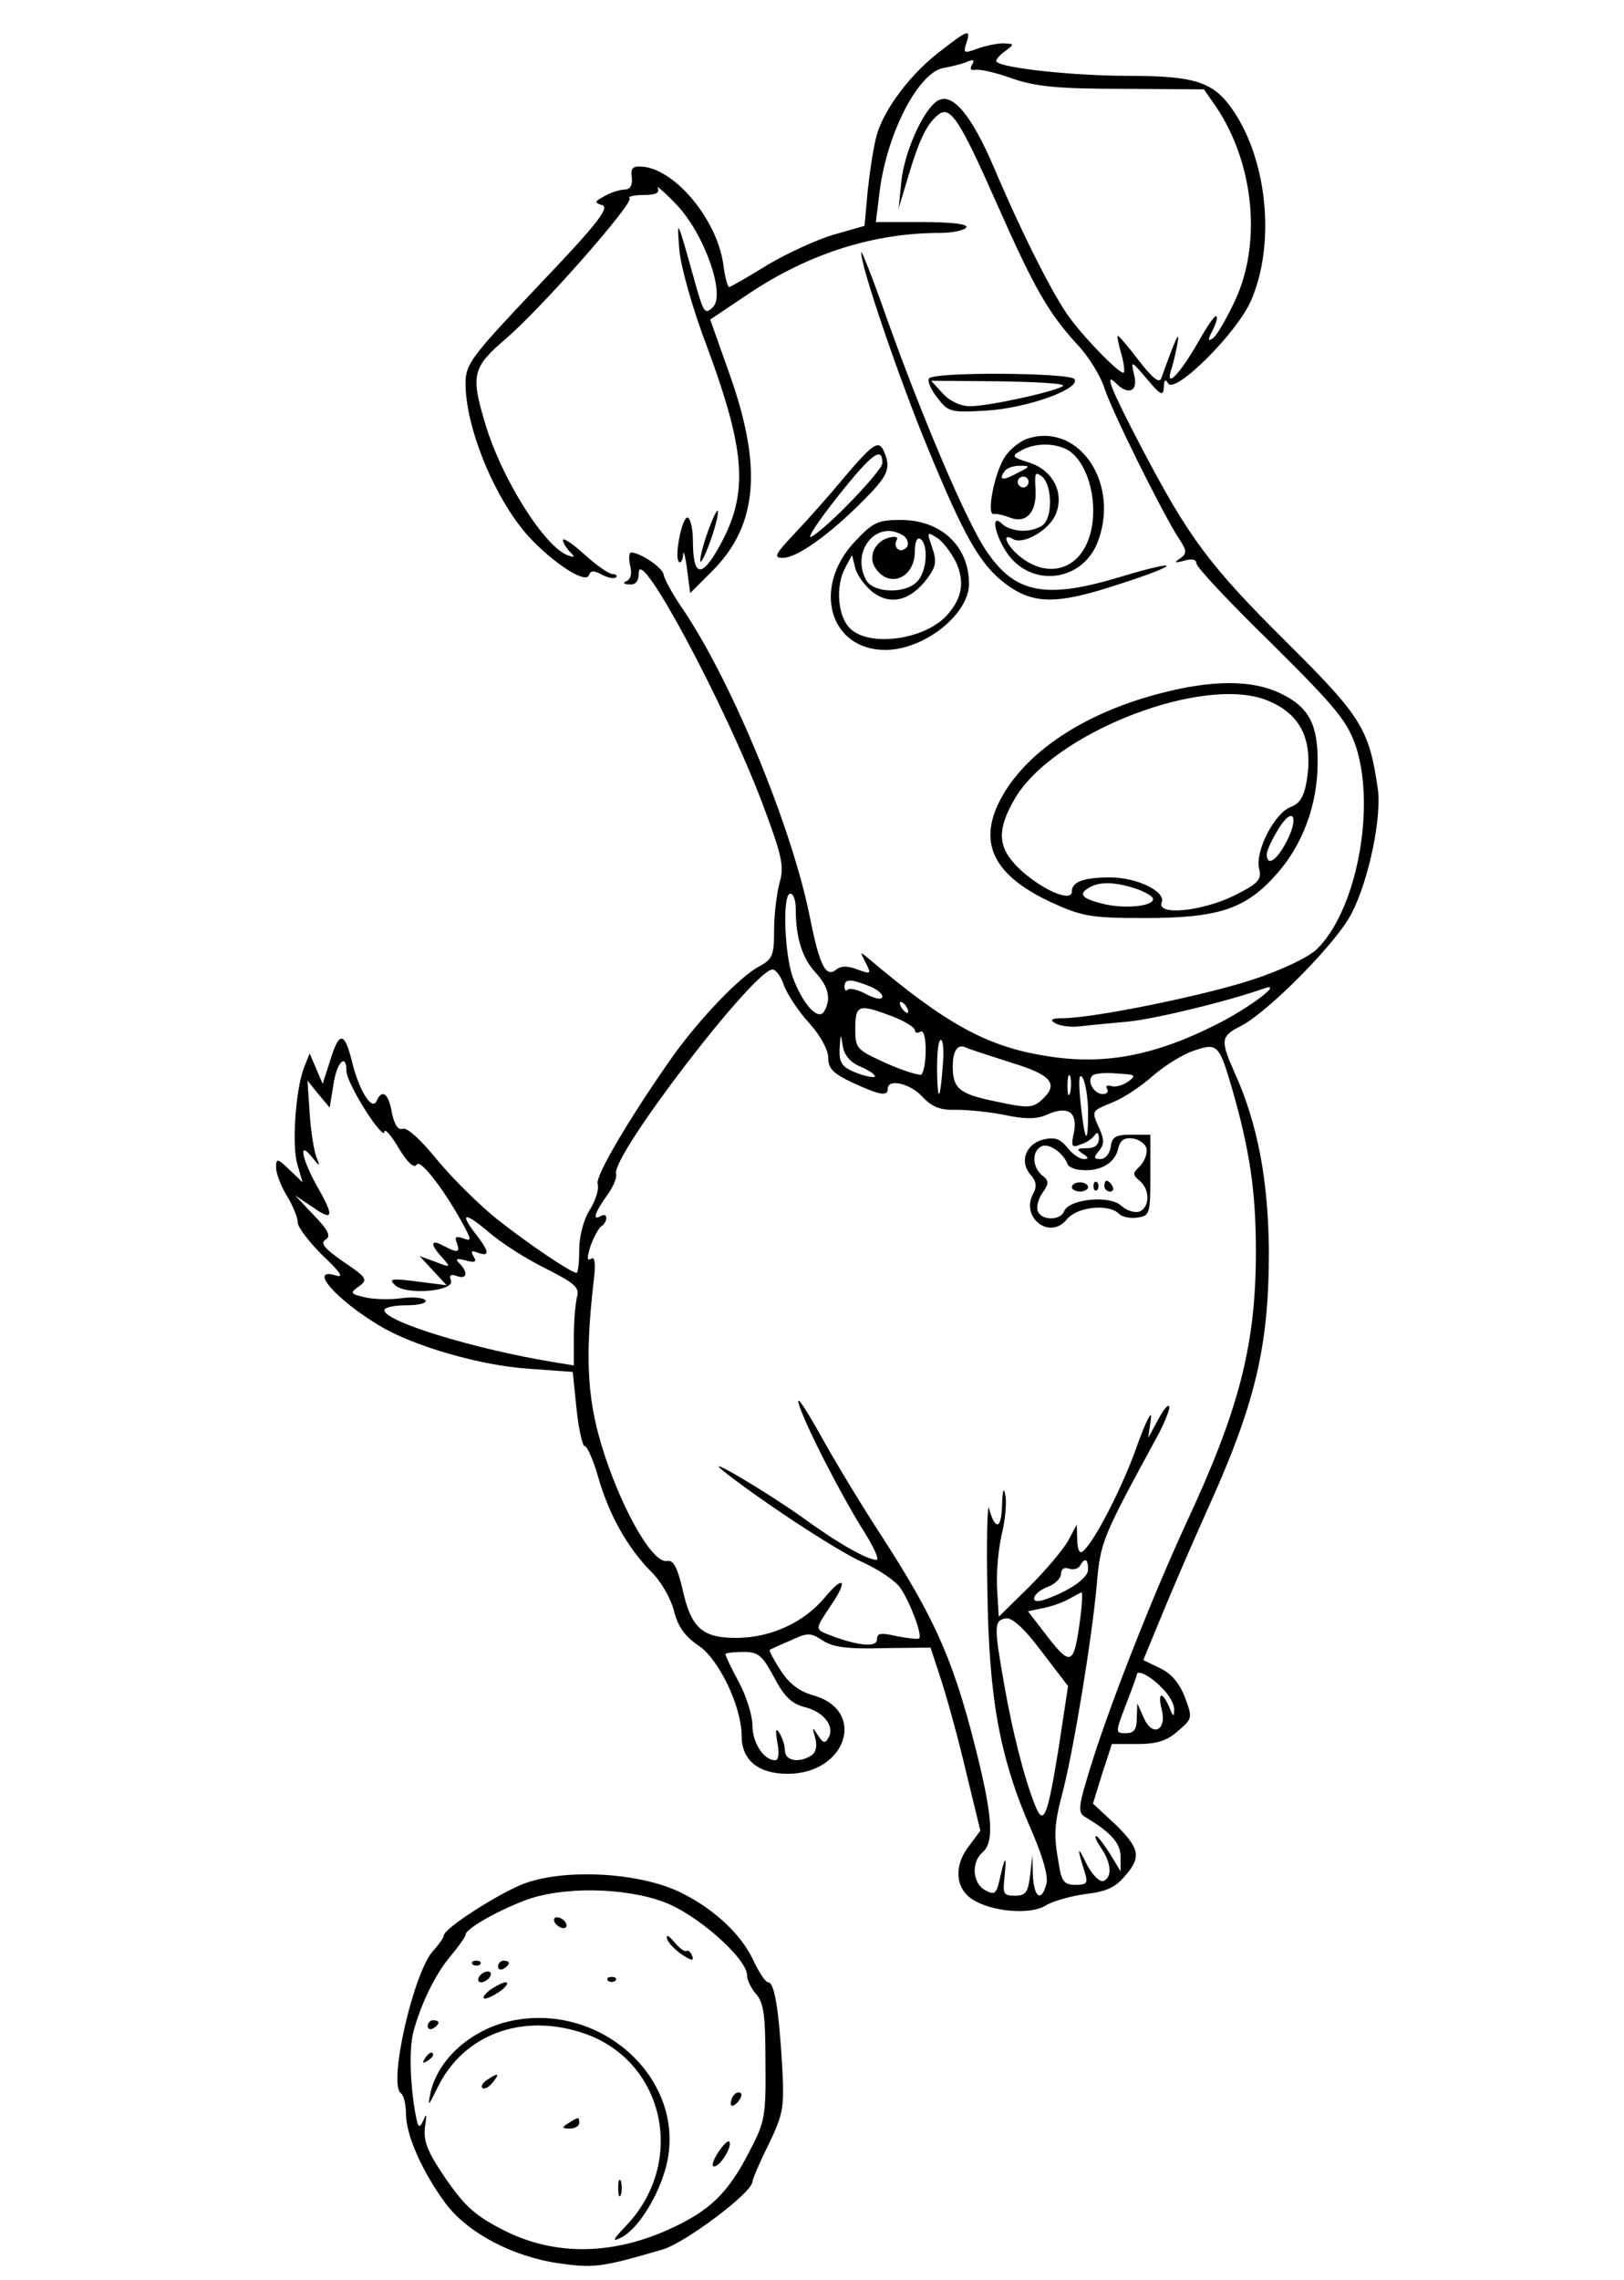 <?xml version="1.0" standalone="no"?>
<!DOCTYPE svg PUBLIC "-//W3C//DTD SVG 20010904//EN"
 "http://www.w3.org/TR/2001/REC-SVG-20010904/DTD/svg10.dtd">
<svg version="1.0" xmlns="http://www.w3.org/2000/svg"
 width="300pt" height="421pt" viewBox="0 0 300 421"
 preserveAspectRatio="xMidYMid meet">
<g transform="translate(0,421) scale(0.1,-0.1)"
fill="#000000" stroke="none">
<path d="M1739 4117 c-55 -41 -105 -107 -119 -155 -6 -20 -13 -67 -17 -103
l-6 -66 -56 -16 c-31 -9 -86 -34 -123 -56 -37 -23 -69 -41 -71 -41 -3 0 -8 19
-11 43 -12 81 -86 171 -146 179 -21 2 -25 -1 -23 -19 2 -15 -3 -23 -13 -23 -8
0 -25 -5 -37 -12 -19 -10 -20 -12 -4 -17 13 -5 -11 -36 -118 -148 -125 -132
-135 -145 -135 -181 0 -82 54 -213 116 -282 45 -49 106 -89 112 -72 3 9 9 9
24 1 11 -6 22 -8 26 -5 3 3 0 6 -6 6 -7 0 -30 16 -52 36 -22 20 -40 32 -40 27
0 -5 6 -15 13 -22 10 -10 9 -11 -5 -6 -43 17 -122 142 -152 244 -27 90 -23
103 40 157 66 57 235 249 227 258 -4 3 8 6 26 6 23 0 30 4 26 13 -4 6 11 -6
33 -29 52 -53 93 -167 69 -191 -14 -14 -17 -11 -31 38 -36 129 -36 129 -31 67
3 -32 25 -110 51 -178 74 -200 78 -276 17 -379 -29 -49 -43 -42 -43 21 0 20
-4 39 -9 42 -10 7 -26 -72 -17 -81 3 -4 7 2 8 13 0 10 4 -1 7 -26 l6 -45 43
43 c82 84 91 191 28 366 l-34 96 73 49 c110 73 229 111 352 111 23 0 45 5 48
10 4 6 -25 10 -81 10 l-86 0 7 57 c14 110 74 224 121 228 10 2 28 6 38 10 14
6 17 5 12 -4 -5 -8 -3 -11 5 -10 8 2 39 -5 69 -16 44 -15 85 -19 205 -19 l149
-1 23 -33 c70 -105 84 -252 34 -358 -16 -34 -34 -65 -41 -69 -9 -6 -9 -2 0 15
6 12 10 24 7 26 -3 3 -18 -20 -35 -50 -33 -57 -59 -84 -49 -50 4 11 9 33 12
49 5 28 -2 14 -30 -64 -4 -9 -17 2 -41 33 -19 25 -37 46 -39 46 -2 0 1 -14 6
-32 5 -17 7 -33 5 -36 -5 -5 -67 57 -99 100 -29 38 -87 152 -141 279 -42 98
-77 139 -104 123 -26 -16 -61 -93 -67 -149 l-5 -50 18 60 c20 67 34 96 55 113
22 18 39 -7 108 -163 69 -156 95 -202 149 -261 21 -22 43 -58 50 -80 13 -41
106 -229 137 -277 16 -24 16 -29 3 -38 -12 -8 -10 -9 8 -4 14 4 22 2 22 -5 0
-7 62 -73 139 -148 121 -120 140 -144 156 -191 37 -115 0 -304 -73 -374 -16
-15 -66 -39 -122 -57 -90 -29 -291 -70 -348 -70 -20 0 -23 -3 -13 -9 8 -5 28
-8 45 -6 17 2 59 6 92 9 53 6 181 37 249 61 38 13 -27 -36 -89 -67 -113 -57
-207 -75 -311 -58 -111 17 -187 59 -329 179 -18 15 -18 15 -7 -6 11 -22 10
-22 -15 -13 -18 7 -30 7 -39 0 -19 -16 -31 6 -49 97 -33 165 -142 429 -231
563 -21 30 -38 61 -39 69 -2 13 -42 40 -60 41 -4 0 -5 -11 -2 -24 4 -15 1 -26
-7 -29 -7 -3 -5 -6 6 -6 11 -1 17 6 17 21 0 55 160 -244 229 -427 36 -96 40
-115 31 -145 -5 -19 -10 -58 -10 -87 0 -47 -3 -54 -27 -67 -35 -18 -109 -95
-160 -166 -79 -112 -144 -222 -139 -236 3 -8 -3 -29 -14 -47 -12 -18 -20 -50
-20 -74 0 -24 -2 -43 -5 -43 -10 0 -90 54 -148 100 -31 25 -80 73 -109 108
-30 37 -56 61 -64 58 -9 -3 -15 7 -20 29 -6 36 -18 45 -28 23 -8 -21 -33 18
-46 73 -14 56 -24 55 -41 -2 l-13 -40 -12 28 -12 28 -10 -25 c-16 -41 -23
-143 -13 -179 l10 -34 -24 23 c-23 22 -25 22 -25 4 0 -10 9 -34 20 -52 11 -18
20 -40 20 -49 0 -9 21 -36 46 -61 32 -30 40 -42 25 -37 -53 16 -1 -44 79 -92
62 -38 187 -74 275 -80 l83 -6 7 -68 c4 -38 11 -69 15 -69 5 0 16 -26 25 -57
20 -70 54 -130 97 -174 19 -18 37 -50 43 -73 7 -29 20 -47 45 -64 38 -25 80
-113 80 -167 0 -45 31 -70 85 -70 109 0 147 117 47 145 -25 7 -44 21 -60 46
-13 20 -22 37 -20 38 2 1 19 9 38 17 32 15 37 15 60 0 18 -12 46 -16 111 -14
l88 1 20 -61 c11 -34 32 -110 46 -170 l26 -107 -20 -27 c-29 -36 -27 -78 4
-99 36 -24 109 -30 137 -12 13 8 45 17 73 21 37 4 55 12 72 32 32 36 29 52
-17 97 l-41 38 17 55 18 55 47 0 c36 0 55 6 75 24 27 23 27 24 13 62 -10 26
-25 44 -46 54 l-31 15 33 80 c18 44 55 130 82 190 92 202 117 307 117 485 -1
131 -21 237 -64 331 -26 59 -25 66 13 85 51 27 177 154 204 208 32 62 56 179
48 231 -16 110 -31 133 -169 270 -142 141 -180 192 -268 360 -57 109 -69 140
-46 117 23 -23 41 -14 33 16 -6 27 -6 27 24 -8 25 -30 30 -32 31 -15 0 14 3
16 8 7 13 -20 127 93 153 153 45 103 31 257 -33 351 -36 53 -70 64 -195 64
-98 0 -231 14 -242 26 -3 2 4 11 15 19 19 14 18 14 -3 15 -12 0 -34 -5 -48
-10 -24 -9 -26 -8 -20 10 9 27 4 26 -46 -13z m-269 -1586 c0 -52 12 -90 36
-116 25 -27 30 -50 16 -73 -11 -17 -40 15 -58 65 -15 44 -19 153 -4 153 6 0
10 -13 10 -29z m-22 -140 c6 -16 26 -47 46 -69 21 -23 36 -50 36 -65 0 -20 9
-29 45 -46 50 -23 65 -26 65 -11 0 19 41 10 64 -15 18 -19 33 -25 62 -24 22 0
63 -4 92 -10 37 -8 59 -7 76 1 38 17 57 5 50 -32 -6 -27 -4 -30 12 -23 11 3
22 11 26 17 5 7 8 4 8 -6 0 -12 -8 -18 -22 -18 -19 0 -20 -2 -8 -10 11 -7 12
-10 2 -10 -8 0 -22 10 -31 22 -13 16 -24 19 -44 14 -32 -8 -44 -41 -24 -64 11
-12 13 -22 6 -35 -25 -44 30 -88 62 -48 19 23 77 29 96 10 6 -6 21 -9 34 -7
23 3 24 7 24 78 l0 75 -35 0 c-29 0 -36 -4 -38 -22 -2 -13 -10 -23 -19 -23
-13 0 -13 3 -3 15 10 12 10 21 1 41 -15 34 -16 32 25 49 20 8 53 30 74 49 21
18 54 39 75 46 44 15 47 12 71 -70 32 -111 44 -188 44 -300 0 -174 -31 -293
-130 -505 -58 -126 -132 -312 -170 -430 -29 -92 -30 -101 -15 -110 47 -28 65
-48 65 -73 l0 -27 -20 33 c-11 17 -22 32 -25 32 -4 0 1 -10 9 -22 19 -27 21
-55 4 -61 -7 -2 -21 12 -31 32 -17 35 -18 31 -3 -16 6 -20 4 -23 -17 -23 -21
0 -26 6 -31 38 -10 56 -9 72 8 137 20 79 53 279 62 379 7 80 9 85 114 278 11
21 20 43 20 50 -1 7 -10 -3 -20 -22 l-19 -35 5 35 c3 19 -8 -1 -24 -45 -27
-79 -84 -189 -103 -200 -5 -4 -9 6 -9 22 l-1 28 -16 -30 c-9 -16 -41 -54 -72
-85 l-56 -55 -3 50 c-2 28 2 73 8 100 7 28 10 61 7 75 -3 16 -5 8 -6 -20 -1
-44 -13 -46 -24 -5 -3 11 -5 -59 -3 -155 3 -198 23 -307 82 -441 20 -46 31
-84 27 -97 -9 -35 -23 -26 -25 16 l-1 37 -4 -37 c-4 -32 -8 -38 -28 -38 -22 0
-23 3 -19 38 4 40 0 35 -10 -11 -6 -24 -9 -26 -26 -17 -24 13 -26 52 -5 70 20
17 19 58 -5 160 -45 187 -78 265 -186 431 -37 57 -87 140 -111 184 -25 44 -41
69 -38 55 9 -35 79 -171 120 -236 19 -30 30 -54 24 -54 -17 0 -72 31 -139 80
-65 46 -183 116 -145 85 65 -52 213 -150 260 -170 30 -14 61 -35 69 -48 18
-27 40 -86 34 -92 -2 -2 -20 0 -41 4 -30 7 -37 6 -37 -6 0 -15 -35 -12 -87 8
-28 11 -28 10 2 55 32 47 24 57 -11 15 -38 -46 -99 -74 -160 -75 -66 -1 -87
17 -103 89 -10 42 -17 55 -29 53 -25 -5 -78 85 -114 192 -33 99 -38 176 -22
319 5 38 3 52 -4 47 -8 -5 -8 2 -1 24 6 16 15 33 20 36 5 3 9 10 9 15 0 6 -4
7 -10 4 -16 -10 -12 5 10 36 12 16 20 34 18 42 -8 34 255 377 289 377 6 0 16
-13 21 -29z m156 -1 c14 -5 26 -14 26 -20 0 -6 -11 -5 -29 4 -16 9 -31 12 -35
9 -3 -4 -6 -1 -6 5 0 15 11 15 44 2z m71 -40 c3 -5 4 -10 1 -10 -3 0 -8 5 -11
10 -3 6 -4 10 -1 10 3 0 8 -4 11 -10z m-28 -16 c24 -9 43 -21 43 -26 0 -5 5
-6 10 -3 6 4 10 -10 10 -34 0 -22 -4 -42 -8 -45 -4 -2 -34 7 -65 21 -55 25
-57 27 -57 64 0 44 6 46 67 23z m-56 -94 c16 -7 27 -15 25 -18 -3 -2 -19 1
-36 8 -25 10 -30 18 -29 44 2 29 2 29 6 4 3 -17 14 -30 34 -38z m151 8 c-5
-71 -10 -77 -11 -15 0 31 2 57 7 57 4 0 6 -19 4 -42z m126 0 c76 -23 89 -40
55 -70 -16 -14 -26 -14 -82 -2 -69 14 -81 24 -81 65 0 29 9 42 24 35 6 -3 44
-15 84 -28z m-1228 -16 c0 -10 16 -42 35 -72 19 -30 35 -48 35 -40 0 8 12 -5
26 -29 17 -28 29 -39 34 -31 7 11 56 -54 90 -119 11 -21 10 -23 -5 -17 -13 4
-16 2 -11 -9 6 -18 2 -19 -25 -5 -24 13 -25 3 -2 -22 16 -18 16 -19 -12 -8
l-30 11 25 -27 25 -27 -55 7 c-47 6 -53 5 -40 -7 21 -19 111 -11 103 9 -4 10
0 12 11 8 19 -7 21 7 5 23 -9 9 -6 10 11 6 18 -5 21 -3 15 7 -6 10 -4 12 8 7
22 -8 21 2 -3 33 -32 41 -23 44 23 5 23 -20 70 -50 105 -67 53 -27 63 -35 58
-52 -3 -12 -6 -45 -6 -74 l0 -53 -37 6 c-146 24 -313 75 -313 96 0 5 18 9 41
9 22 0 38 4 35 9 -3 5 -24 7 -45 4 -22 -3 -52 -2 -68 2 -26 6 -27 8 -10 20 17
12 15 16 -28 45 -35 24 -44 35 -34 41 11 6 6 17 -21 45 l-35 37 33 -22 c38
-27 40 -17 7 40 -28 51 -34 84 -9 53 15 -19 16 -19 8 1 -4 11 -10 47 -12 80
l-4 60 20 -25 21 -25 7 43 c6 41 24 59 24 24z m1337 -39 c-3 -10 -5 -4 -5 12
0 17 2 24 5 18 2 -7 2 -21 0 -30z m33 -37 c0 -64 -6 -56 -14 19 -4 41 -3 55 4
45 5 -8 10 -37 10 -64z m74 57 c-10 -7 -24 -11 -32 -8 -7 2 -10 0 -7 -5 3 -6
0 -10 -8 -10 -16 0 -30 24 -19 34 3 4 23 6 45 4 35 -2 37 -3 21 -15z m34 -124
c2 -9 -4 -23 -12 -32 -14 -13 -14 -16 -1 -27 20 -16 19 -49 0 -57 -9 -3 -24 2
-34 11 -22 20 -96 12 -105 -10 -7 -18 -42 -18 -49 0 -3 7 1 23 9 34 12 17 12
22 -1 32 -19 16 -19 46 0 54 14 5 39 -13 47 -33 1 -5 12 -10 23 -11 35 -4 63
11 70 37 4 18 11 23 28 21 12 -2 23 -10 25 -19z m-108 -777 c0 -16 -37 -41
-82 -56 -28 -9 -21 13 7 24 14 5 25 16 25 24 0 9 6 13 14 10 8 -3 17 -1 21 5
9 16 15 13 15 -7z m-15 -94 c-11 -82 -17 -85 -59 -31 l-37 48 28 6 c16 3 38
11 48 17 11 6 22 12 23 12 2 0 1 -24 -3 -52z m-39 -233 c-21 -130 -28 -148
-44 -108 -20 50 -42 137 -57 223 -19 108 -19 118 3 122 11 2 33 -17 66 -61
l49 -64 -17 -112z m-526 128 c19 -36 33 -49 57 -55 36 -9 56 -37 43 -57 -6
-11 -10 -9 -19 5 -11 17 -11 16 -5 -5 4 -15 1 -27 -7 -32 -23 -15 -49 -10 -49
9 0 9 -5 24 -10 32 -7 11 -8 6 -4 -17 4 -21 2 -33 -4 -33 -21 0 -42 32 -42 64
0 18 -11 54 -25 80 -14 26 -25 49 -25 52 0 2 15 4 33 4 28 0 35 -6 57 -47z
m715 -18 c14 -13 25 -32 24 -42 0 -14 -2 -13 -9 5 -13 30 -22 28 -14 -4 10
-39 -17 -52 -33 -16 l-12 27 -1 -27 c0 -21 -5 -28 -20 -28 -20 0 -20 0 0 53
11 28 20 53 20 55 0 10 25 -2 45 -23z"/>
<path d="M1980 2018 c0 -4 7 -8 15 -8 8 0 15 4 15 8 0 5 -7 9 -15 9 -8 0 -15
-4 -15 -9z"/>
<path d="M2020 2020 c0 -7 3 -10 7 -7 3 4 3 10 0 14 -4 3 -7 0 -7 -7z"/>
<path d="M2040 2020 c0 -5 5 -10 11 -10 5 0 7 5 4 10 -3 6 -8 10 -11 10 -2 0
-4 -4 -4 -10z"/>
<path d="M1591 3744 c-2 -23 72 -239 124 -364 66 -160 95 -211 140 -246 52
-40 95 -41 208 -4 119 38 124 50 7 15 -139 -42 -195 -31 -248 48 -36 52 -119
248 -183 427 -26 74 -48 130 -48 124z"/>
<path d="M1716 3511 c-3 -5 4 -21 16 -36 20 -26 24 -27 92 -23 75 5 172 40
161 58 -8 12 -262 14 -269 1z m248 -13 c-6 -9 -136 -38 -172 -38 -17 0 -37 9
-50 23 l-22 24 124 -1 c68 -1 122 -4 120 -8z"/>
<path d="M1901 3401 c-13 -3 -33 -18 -43 -32 -20 -27 -37 -111 -22 -108 5 1
17 -2 28 -6 31 -13 51 8 49 50 -2 32 -1 35 12 25 18 -15 20 -71 3 -88 -7 -7
-24 -12 -38 -12 -14 0 -31 5 -38 12 -26 26 -11 -32 16 -63 47 -53 130 -39 158
26 45 108 -30 224 -125 196z m70 -21 c45 -25 64 -122 34 -179 -24 -46 -74 -55
-119 -20 -25 19 -38 47 -15 34 18 -12 67 16 79 45 17 40 -5 82 -49 96 -32 10
-33 12 -15 22 24 14 60 15 85 2z m-91 -43 c-27 -15 -36 -14 -25 2 3 6 16 11
28 11 21 0 21 -1 -3 -13z m20 -17 c0 -5 -4 -10 -10 -10 -5 0 -10 5 -10 10 0 6
5 10 10 10 6 0 10 -4 10 -10z"/>
<path d="M1559 3328 c-29 -35 -71 -82 -93 -105 -35 -37 -37 -43 -20 -43 26 0
84 41 147 104 47 47 53 60 41 90 -10 25 -19 20 -75 -46z m71 27 c0 -14 -102
-120 -131 -136 -10 -5 12 28 49 75 63 79 82 93 82 61z"/>
<path d="M1306 3224 c-9 -26 -14 -49 -12 -51 2 -2 11 17 20 43 9 26 14 49 12
51 -2 2 -11 -17 -20 -43z"/>
<path d="M1580 3211 c-81 -85 -48 -202 57 -201 71 1 153 66 153 122 0 70 -52
118 -126 118 -42 0 -51 -4 -84 -39z m89 10 c7 -5 10 -14 7 -20 -4 -6 -12 -9
-17 -5 -5 3 -6 10 -3 16 4 6 -1 8 -11 6 -27 -5 -42 -34 -29 -55 25 -41 74 -21
74 29 0 17 4 27 10 23 16 -10 12 -62 -6 -79 -22 -23 -81 -21 -94 3 -29 54 20
113 69 82z m97 -49 c16 -35 12 -65 -15 -96 -40 -47 -145 -62 -181 -26 -23 23
-27 79 -8 113 l12 22 6 -24 c3 -13 18 -33 33 -45 33 -24 69 -15 100 26 16 22
18 31 9 57 -10 29 -10 30 9 18 10 -6 26 -27 35 -45z"/>
<path d="M2144 2930 c-132 -34 -235 -99 -286 -179 -56 -89 -30 -154 84 -207
57 -26 73 -29 173 -29 137 0 187 17 244 82 47 53 75 127 75 204 1 71 -16 104
-69 129 -52 25 -126 25 -221 0z m199 -14 c60 -25 83 -72 71 -147 -5 -30 -13
-43 -30 -49 -30 -12 -66 -82 -58 -114 5 -20 -1 -27 -47 -50 -60 -29 -143 -37
-133 -12 8 20 -46 46 -95 46 -49 0 -71 -8 -71 -26 0 -21 -55 3 -96 41 -41 39
-44 71 -9 131 72 122 351 230 468 180z m32 -263 c-18 -33 -35 -43 -35 -20 0 6
10 28 22 47 27 44 39 21 13 -27z m-276 -84 c17 -6 31 -14 31 -19 0 -13 -49
-18 -87 -10 -43 10 -52 18 -33 30 20 13 50 12 89 -1z"/>
<path d="M960 729 c-52 -23 -139 -80 -140 -92 0 -4 -9 -17 -20 -29 -36 -39
-84 -248 -59 -263 5 -4 9 -21 9 -38 0 -39 30 -107 73 -165 41 -55 125 -99 211
-111 64 -9 78 -7 191 26 42 13 165 105 165 125 0 4 13 35 30 69 27 56 29 68
25 143 -6 103 -14 156 -26 156 -5 0 -18 20 -29 44 -21 43 -67 88 -125 118 -77
42 -229 50 -305 17z m267 -31 c60 -22 153 -104 153 -135 0 -9 8 -25 17 -35 14
-16 17 -40 17 -126 1 -101 -1 -110 -31 -167 -39 -75 -72 -107 -147 -141 -106
-48 -212 -49 -305 -2 -53 27 -72 44 -108 96 -34 50 -41 69 -38 95 4 24 3 27
-3 12 -8 -17 -10 -14 -16 20 -9 57 -10 116 -2 145 15 54 41 106 68 138 15 18
28 36 28 40 0 10 54 42 109 63 67 26 184 25 258 -3z"/>
<path d="M1025 660 c3 -5 11 -10 16 -10 6 0 7 5 4 10 -3 6 -11 10 -16 10 -6 0
-7 -4 -4 -10z"/>
<path d="M1232 631 c2 -8 15 -21 28 -30 17 -11 22 -12 19 -3 -3 8 -8 12 -11
10 -4 -2 -14 6 -23 17 -9 11 -15 14 -13 6z"/>
<path d="M873 583 c4 -3 10 -3 14 0 3 4 0 7 -7 7 -7 0 -10 -3 -7 -7z"/>
<path d="M920 579 c0 -5 5 -7 10 -4 6 3 10 8 10 11 0 2 -4 4 -10 4 -5 0 -10
-5 -10 -11z"/>
<path d="M885 560 c-3 -5 -2 -10 4 -10 5 0 13 5 16 10 3 6 2 10 -4 10 -5 0
-13 -4 -16 -10z"/>
<path d="M1123 553 c4 -3 10 -3 14 0 3 4 0 7 -7 7 -7 0 -10 -3 -7 -7z"/>
<path d="M904 535 c-10 -8 -14 -15 -8 -15 5 0 19 7 30 15 10 8 14 15 8 15 -5
0 -19 -7 -30 -15z"/>
<path d="M950 480 c-76 -14 -141 -70 -155 -135 -5 -26 -4 -24 13 10 48 100
159 140 273 100 147 -52 187 -237 76 -354 -26 -27 -27 -31 -9 -22 31 16 69 77
83 133 38 154 -114 299 -281 268z"/>
<path d="M790 469 c0 -5 5 -7 10 -4 6 3 10 8 10 11 0 2 -4 4 -10 4 -5 0 -10
-5 -10 -11z"/>
<path d="M784 408 c-4 -7 -3 -8 4 -4 7 4 12 9 12 12 0 8 -9 4 -16 -8z"/>
<path d="M900 370 c-8 -5 -12 -12 -9 -15 4 -3 12 1 19 10 14 17 11 19 -10 5z"/>
<path d="M1357 343 c-4 -3 -7 -11 -7 -17 0 -6 5 -5 12 2 6 6 9 14 7 17 -3 3
-9 2 -12 -2z"/>
<path d="M1050 290 c-13 -8 -12 -10 3 -10 9 0 17 5 17 10 0 12 -1 12 -20 0z"/>
<path d="M1326 235 c-9 -14 -12 -25 -7 -25 12 0 35 39 28 46 -2 3 -12 -7 -21
-21z"/>
<path d="M1142 170 c0 -14 2 -19 5 -12 2 6 2 18 0 25 -3 6 -5 1 -5 -13z"/>
</g>
</svg>
